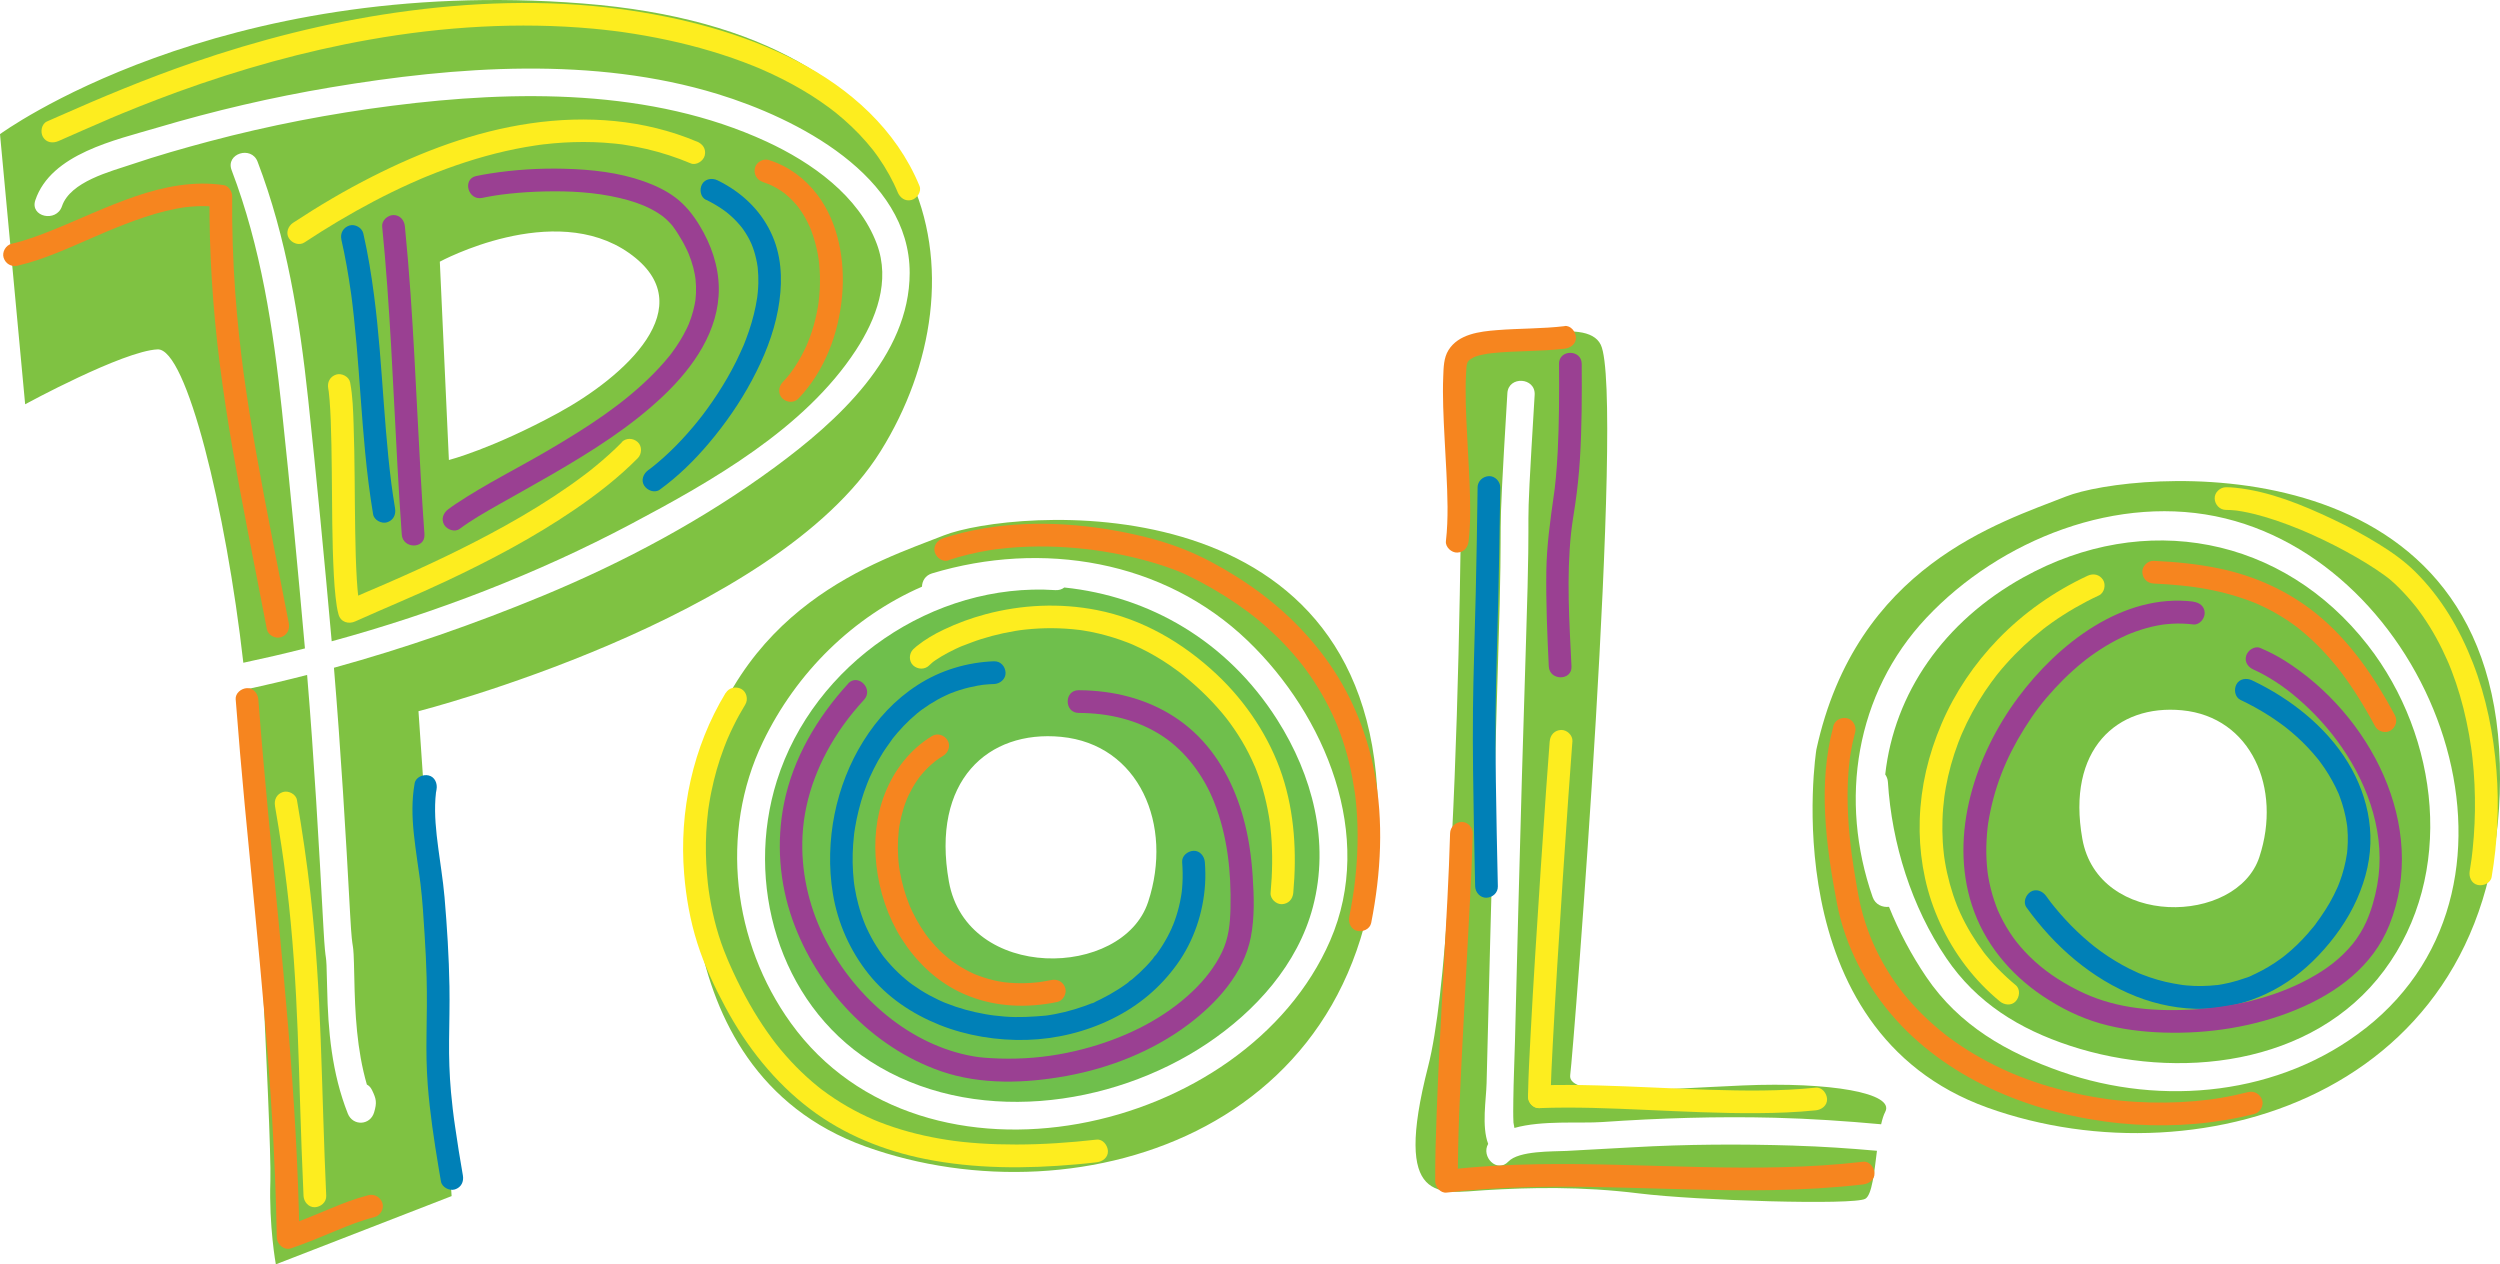 <?xml version="1.0" encoding="UTF-8"?><svg id="Layer_2" xmlns="http://www.w3.org/2000/svg" viewBox="0 0 550.69 278.5"><defs><style>.cls-1{fill:#0080b7;}.cls-2{fill:#f6851f;}.cls-3{fill:#fded1f;}.cls-4{fill:#9a4092;}.cls-5{fill:#6fbf4c;}.cls-6{fill:#7fc242;}.cls-7{fill:#78c043;}</style></defs><g id="Layer_1-2"><path class="cls-6" d="M128.41,.77C47.79-5.58,0,29.55,0,29.55l5.54,59.5s21.55-11.74,29.17-12.09c6.37-.29,15.07,35.33,18.89,69.03,4.54-.97,9.06-2.01,13.57-3.16-1.56-17.52-3.21-35.07-5.08-52.56-1.91-17.94-4.61-35.86-11.07-52.79-1.39-3.64,4.35-5.47,5.72-1.86,6.39,16.73,9.25,34.57,11.14,52.31,1.88,17.63,3.58,35.32,5.15,52.97,.01,.12,.02,.24,.03,.36,22.91-6.25,45.24-14.86,65.97-25.85,17.72-9.39,38.23-21.01,49.48-38.24,4.51-6.91,7.68-15.27,4.63-23.44-3.96-10.61-14.4-17.97-24.31-22.55-25.35-11.71-55.27-11.35-82.42-7.89-13.59,1.73-27.07,4.33-40.32,7.85-5.7,1.52-11.39,3.14-16.98,5.03-4.78,1.61-13.63,3.82-15.46,9.26-1.23,3.64-7.11,2.35-5.87-1.33,3.45-10.25,17.69-13.26,26.85-15.98,12.54-3.72,25.3-6.71,38.2-8.87,27.69-4.65,57.99-6.88,85.24,1.46,17.38,5.32,42.34,17.98,42.31,39.42-.03,18.35-16.02,32.71-29.64,42.74-15.69,11.55-33.2,20.92-51.19,28.37-15,6.21-30.36,11.54-45.99,15.85,1.51,18.16,2.6,36.35,3.58,54.54,.55,10.14,.7,3.4,.9,13.54,.16,8.12,.55,16.01,2.77,23.73,.45,.23,.85,.62,1.14,1.23,.95,1.96,1.1,2.73,.46,4.89-.85,2.9-4.68,3.09-5.8,.27-3.52-8.93-4.36-18.23-4.55-27.75-.2-10.07-.27-3.23-.82-13.29-1-18.54-2.05-37.08-3.59-55.58-4.46,1.15-8.94,2.21-13.44,3.18,.44,4.55,.78,9.02,1.01,13.33,0,0,4.68,84.84,4.34,94.9-.34,10.06,1.2,18.42,1.2,18.42l38.72-15.03-7.3-106.81s78.61-20.07,101.8-57.28C217.18,62.17,209.03,7.11,128.41,.77Zm-31.53,56.87s25.08-13.6,41.68-1.91c16.6,11.69-1.16,27.37-15.65,35.26-14.5,7.89-24.03,10.34-24.03,10.34l-2-43.69Z"/><g><path class="cls-7" d="M445.73,127.16c-17.55,9.74-28.47,25.5-30.46,43.44,.32,.45,.55,1,.59,1.66,.86,13.58,5.2,27.49,12.87,38.8,6.68,9.85,16.07,15.63,27.29,19.31,23.41,7.69,53.44,4.53,69.14-16.59,15.74-21.17,12.17-51.43-3.58-71.65-18.73-24.04-49.19-29.77-75.84-14.97Zm51.96,61.61c-4.97,15.07-35.49,15.68-39-3.99-3.51-19.67,7.61-29.7,21.97-28.32,15.27,1.47,22,17.23,17.03,32.3Z"/><path class="cls-6" d="M550.65,168.26c-1.95-71.87-81.08-64.63-95.6-58.88-14.52,5.75-46.15,15.28-54.95,55.74,0,0-9.79,61.81,37.71,78.87,47.5,17.06,114.8-3.86,112.84-75.73Zm-29.58,58.23c-18.77,14.76-44.76,17.38-67.01,9.58-12-4.21-22.49-10.16-29.74-20.86-3.3-4.87-6.04-10.06-8.22-15.46-1.41,.17-3.01-.46-3.6-2.14-7.44-21.28-3.85-44.82,11.83-61.51,16.2-17.24,42.35-27.65,65.85-21.9,46.12,11.27,71.84,80.1,30.89,112.3Z"/></g><path class="cls-6" d="M395.25,252.35c-11.86-.37-23.75-.31-35.6,.37-4.87,.28-9.73,.55-14.59,.8-2.93,.15-10.51-.09-12.81,2.35-2.48,2.63-6.07-1.1-4.44-3.9-1.47-3.87-.44-9.75-.35-13.34,.26-10.29,.51-20.58,.78-30.87,.53-20.63,1.09-41.27,1.74-61.9,1.31-41.23-.43-18.07,2.06-59.25,.23-3.87,6.24-3.51,6.01,.37-2.4,39.59-.63,14.84-1.91,54.48-.64,19.84-1.19,39.68-1.71,59.53-.25,9.51-.49,19.01-.72,28.52-.11,4.24-.31,8.49-.36,12.74-.02,1.68-.05,3.36,.03,5.04,0,.09,.12,.61,.21,1.17,6.06-1.72,14.44-.96,19.33-1.3,12.63-.87,25.3-1.27,37.96-.95,7.87,.2,15.69,.73,23.49,1.44,.25-1.11,.54-2.05,.9-2.73,2.2-4.13-12.06-6.65-31.4-5.82s-38.7,2.76-37.99-2.31,12.08-149.83,6.73-160.85c-3.21-6.63-21.3-.09-30.58,.55,0,0,.47,127.52-7.44,158.39s2.55,27.89,12.52,27.29,21.14-.87,33.91,.71c12.77,1.58,47.37,2.64,49.87,1.18,1.45-.84,1.97-5.78,2.56-10.57-6.05-.54-12.11-.95-18.19-1.13Z"/><g><path class="cls-5" d="M234.43,129.42c-.5,.39-1.15,.62-1.96,.57-26.75-1.78-53.23,16.19-61.35,42.02-7.03,22.37,.32,48.7,20.55,61.75,22.18,14.3,52.96,10.35,74.24-3.9,10.66-7.14,19.98-17.44,23.3-30.11,3.75-14.3-.07-28.94-7.88-41.23-11-17.31-28.13-27.16-46.9-29.11Zm18.48,69.25c-5.59,16.96-39.94,17.65-43.89-4.49-3.95-22.14,8.57-33.43,24.73-31.87,17.19,1.66,24.75,19.4,19.16,36.36Z"/><path class="cls-6" d="M303.49,176.82c-1.95-71.87-81.08-64.63-95.6-58.88s-46.15,15.28-54.95,55.74c0,0-9.79,61.81,37.71,78.87,47.5,17.06,114.8-3.86,112.84-75.73Zm-10.48,30.36c-18.59,42.84-89.56,58.71-118.78,18.21-12.82-17.76-15.8-41.93-6.2-61.92,7.4-15.41,19.96-27.64,35.06-34.24,.04-1.24,.72-2.48,2.22-2.93,24.14-7.28,50.99-2.98,69.54,14.85,17.08,16.41,28.16,43,18.16,66.03Z"/></g><g><path class="cls-1" d="M91.33,172.59c-.65,3.65-.56,7.33-.18,11,.21,2.02,.49,4.04,.77,6.05,.13,.93,.27,1.87,.4,2.8,.03,.21,.06,.43,.09,.64,.03,.19,.08,.64,.03,.19,.06,.49,.13,.99,.19,1.48,.45,3.7,.66,7.44,.9,11.16,.2,3.11,.36,6.23,.44,9.35,.11,4.21,.05,8.41-.02,12.61-.06,3.72-.01,7.43,.27,11.13,.47,6.1,1.39,12.16,2.39,18.19,.17,1.02,.35,2.04,.52,3.06,.22,1.29,1.88,2.13,3.08,1.75,1.39-.45,1.99-1.69,1.75-3.08-.63-3.61-1.22-7.23-1.73-10.86-.05-.35-.1-.71-.15-1.06-.04-.29,.03,.24,.03,.23-.01-.11-.03-.23-.05-.34-.03-.2-.05-.39-.08-.59-.09-.69-.17-1.39-.26-2.08-.14-1.22-.27-2.44-.38-3.66-.34-3.8-.46-7.61-.42-11.43s.15-7.92,.08-11.88c-.11-6.54-.53-13.09-1.08-19.6-.17-1.98-.43-3.94-.7-5.91-.13-.93-.26-1.86-.39-2.8-.06-.43-.12-.86-.18-1.3-.03-.22-.06-.43-.09-.65,0-.04-.05-.4-.01-.1s-.02-.15-.03-.21c-.47-3.56-.85-7.17-.61-10.76,.03-.42,.07-.84,.12-1.27,0-.06,0-.25,.04-.29,0,0-.08,.49-.02,.19,.04-.22,.07-.44,.11-.66,.23-1.28-.35-2.76-1.75-3.08-1.22-.28-2.83,.37-3.08,1.75h0Z"/><path class="cls-1" d="M75.19,52.76c.88,3.84,1.55,7.71,2.1,11.61,.01,.11,.1,.7,.07,.48-.04-.28,.01,.11,.02,.13,.02,.16,.04,.31,.06,.47,.07,.5,.13,1.01,.19,1.52,.12,.97,.23,1.95,.33,2.92,.21,1.99,.4,3.99,.58,5.98,.69,7.9,1.13,15.83,1.89,23.73,.44,4.58,1,9.15,1.76,13.7,.22,1.29,1.88,2.13,3.08,1.75,1.4-.45,1.98-1.69,1.75-3.08-.16-.95-.31-1.9-.45-2.86-.07-.5-.14-.99-.21-1.49-.02-.15-.09-.69-.04-.26-.04-.27-.07-.54-.11-.81-.25-1.93-.46-3.86-.66-5.79-.4-3.98-.71-7.96-1.01-11.94-.59-7.92-1.11-15.84-2.14-23.72-.6-4.59-1.34-9.15-2.37-13.67-.29-1.28-1.83-2.15-3.08-1.75-1.34,.43-2.06,1.71-1.75,3.08h0Z"/><path class="cls-1" d="M155.54,44c1.25,.62,2.47,1.32,3.62,2.11,.28,.19,.55,.4,.83,.6,.36,.26-.4-.32-.05-.04,.15,.12,.29,.24,.44,.36,.48,.4,.94,.81,1.38,1.25s.84,.86,1.22,1.32c.08,.1,.17,.2,.25,.3,.06,.07,.41,.52,.13,.15s.06,.09,.12,.16c.09,.12,.18,.24,.26,.36,.65,.93,1.22,1.91,1.69,2.94,.06,.13,.12,.26,.18,.4,.18,.38-.21-.53-.06-.14,.11,.29,.23,.58,.33,.87,.19,.53,.35,1.06,.49,1.6s.27,1.09,.37,1.64c.05,.27,.09,.53,.13,.8,.07,.43-.07-.6-.02-.17,.02,.17,.04,.33,.06,.5,.12,1.15,.16,2.3,.13,3.45-.02,.61-.05,1.22-.11,1.83-.03,.29-.05,.57-.09,.86-.02,.13-.03,.26-.05,.4-.03,.28,.05-.38,.05-.33-.02,.11-.03,.22-.05,.33-.37,2.49-1,4.95-1.8,7.33-.21,.61-.43,1.22-.66,1.83-.11,.29-.23,.59-.34,.88-.05,.14-.11,.27-.16,.4-.04,.09-.07,.18-.11,.27-.13,.31,.04-.11,.08-.19-.55,1.21-1.07,2.42-1.67,3.61-1.21,2.42-2.57,4.77-4.05,7.04-.73,1.12-1.48,2.22-2.27,3.3-.39,.53-.78,1.06-1.18,1.59-.06,.08-.12,.15-.18,.23-.01,.02,.34-.43,.17-.22-.09,.11-.18,.23-.27,.34-.22,.28-.45,.57-.67,.85-3,3.71-6.33,7.17-10.07,10.14-.36,.29,.27-.2,.14-.11-.11,.08-.21,.16-.32,.24-.21,.16-.42,.31-.63,.47-1.06,.77-1.68,2.21-.9,3.42,.67,1.05,2.29,1.72,3.42,.9,4.02-2.92,7.59-6.41,10.79-10.2,3.64-4.3,6.89-8.97,9.54-13.94s4.73-10.08,5.73-15.5c.93-5.01,1-10.35-.8-15.19-1.96-5.27-5.74-9.44-10.57-12.27-.64-.38-1.3-.73-1.96-1.05-1.17-.58-2.76-.35-3.42,.9-.6,1.13-.35,2.8,.9,3.42h0Z"/><path class="cls-1" d="M446.39,199.89c6.13,8.53,14.3,15.71,24.14,19.6,4.64,1.83,9.78,2.83,14.77,2.73,4.86-.1,9.58-1.28,13.97-3.35s8.15-4.96,11.4-8.37c3.45-3.62,6.48-7.86,8.51-12.44s3.11-9.2,2.96-14.07c-.14-4.52-1.32-8.91-3.28-12.97-4.06-8.42-11.47-15.03-19.55-19.5-1.07-.59-2.16-1.15-3.26-1.67-1.18-.56-2.75-.37-3.42,.9-.59,1.11-.36,2.82,.9,3.42,2.11,1,4.15,2.12,6.12,3.37,.98,.62,1.93,1.27,2.87,1.96,.2,.15,.4,.29,.6,.44,.1,.07,.2,.15,.29,.22-.44-.37-.11-.08,0,0,.46,.36,.91,.73,1.35,1.1,1.67,1.41,3.24,2.94,4.68,4.59,.33,.37,.65,.75,.97,1.14,.17,.2,.33,.41,.49,.61,.23,.29-.36-.49-.02-.02,.09,.12,.17,.23,.26,.35,.63,.85,1.23,1.73,1.78,2.64s1.02,1.76,1.48,2.67c.22,.45,.43,.91,.64,1.37,.07,.15,.23,.35-.05-.14,.05,.09,.09,.22,.13,.31,.1,.26,.21,.52,.3,.78,.71,1.9,1.21,3.85,1.53,5.85,.08,.48-.11,.02,0-.09-.01,.02,.04,.34,.04,.33,.03,.22,.05,.44,.07,.66,.05,.56,.08,1.11,.1,1.67,.03,1.02,0,2.04-.08,3.05-.02,.23-.04,.46-.06,.68-.02,.14-.03,.29-.05,.43-.04,.38,.1-.64,0-.06-.08,.52-.16,1.04-.27,1.56-.21,1.06-.49,2.11-.81,3.14-.17,.53-.35,1.06-.55,1.58-.1,.27-.2,.53-.31,.79-.03,.08-.19,.46-.06,.14,.14-.34-.11,.25-.14,.32-.5,1.12-1.06,2.21-1.67,3.28s-1.31,2.15-2.03,3.18c-.32,.47-.66,.93-1,1.39-.11,.15-.45,.75-.18,.24-.14,.26-.4,.51-.59,.74-1.42,1.75-2.98,3.39-4.67,4.88-.39,.34-.78,.68-1.18,1-.21,.17-.43,.34-.64,.51-.3,.24,.48-.36,0,0-.15,.11-.29,.22-.44,.32-.87,.64-1.77,1.24-2.7,1.79s-1.86,1.06-2.83,1.52c-.24,.12-.48,.23-.73,.34-.16,.07-.88,.47-.3,.14-.45,.26-1.01,.4-1.5,.57-1.04,.37-2.1,.68-3.17,.94-.5,.12-.99,.23-1.49,.32-.27,.05-.53,.1-.8,.14-.15,.02-.3,.05-.45,.07-.52,.08,.52-.06-.06,0-2.23,.24-4.45,.3-6.68,.09-.29-.03-.57-.06-.86-.09-.09-.01-.5-.06-.15-.02,.42,.05-.22-.03-.25-.04-.58-.09-1.16-.19-1.73-.29-1.17-.21-2.34-.49-3.48-.82s-2.29-.72-3.41-1.16c-.24-.1-.49-.18-.72-.29,.56,.26-.26-.12-.39-.18-.57-.26-1.13-.52-1.69-.8-2.13-1.07-4.18-2.33-6.12-3.71-.49-.35-.97-.71-1.45-1.08,.44,.34-.17-.13-.29-.23-.29-.23-.58-.46-.86-.7-.96-.8-1.89-1.63-2.79-2.49-1.75-1.67-3.39-3.45-4.92-5.32-.19-.23-.38-.47-.56-.7-.08-.1-.16-.21-.25-.31-.25-.31,.35,.47-.04-.05-.36-.48-.71-.95-1.06-1.44-.76-1.06-2.21-1.68-3.42-.9-1.05,.68-1.71,2.28-.9,3.42h0Z"/><path class="cls-1" d="M325.48,107.39c-.1,7.76-.23,15.52-.41,23.28-.11,4.78-.25,9.57-.38,14.35-.1,3.7-.19,7.4-.23,11.1-.05,4.56-.03,9.12,.02,13.68,.08,7.27,.23,14.55,.38,21.82,.03,1.21,.05,2.42,.08,3.63,.03,1.31,1.13,2.56,2.5,2.5s2.53-1.1,2.5-2.5c-.17-7.78-.34-15.56-.44-23.34-.06-4.79-.1-9.58-.06-14.38,.03-3.7,.11-7.4,.21-11.11,.12-4.55,.25-9.1,.36-13.65,.18-7.26,.31-14.51,.41-21.77,.02-1.21,.03-2.42,.05-3.62,.02-1.31-1.16-2.56-2.5-2.5s-2.48,1.1-2.5,2.5h0Z"/><path class="cls-1" d="M219.01,145.66c-5.97,.22-11.82,1.97-16.85,5.21s-8.9,7.46-11.97,12.36c-3.06,4.89-5.21,10.43-6.35,16.08s-1.34,11.74-.37,17.59c1.07,6.46,3.79,12.56,7.88,17.67s9.56,8.76,15.56,11.17,12.78,3.51,19.28,3.32,13-1.77,18.86-4.67,10.54-6.88,14.21-11.97,5.8-11.35,6.19-17.69c.1-1.61,.07-3.22-.05-4.82-.1-1.3-1.08-2.56-2.5-2.5-1.27,.06-2.61,1.1-2.5,2.5,.12,1.58,.15,3.16,.06,4.73-.02,.37-.05,.74-.08,1.1-.02,.2-.04,.39-.06,.59-.01,.11-.09,.73-.04,.33s-.03,.21-.05,.33c-.03,.16-.05,.33-.08,.49-.06,.38-.14,.76-.21,1.14-.3,1.43-.69,2.84-1.19,4.21-.12,.33-.24,.65-.37,.97-.04,.1-.08,.2-.12,.3-.1,.25,.1-.23,.1-.23-.12,.12-.19,.43-.26,.58-.29,.65-.61,1.29-.94,1.91-.67,1.25-1.42,2.45-2.25,3.59-.09,.13-.19,.25-.28,.38-.05,.06-.09,.13-.14,.19-.26,.35,.07-.12,.1-.13-.23,.11-.52,.65-.69,.85-.45,.54-.93,1.07-1.41,1.58-.98,1.03-2.02,2-3.12,2.91-.14,.12-.79,.5-.81,.65,0,0,.41-.3,.19-.15-.06,.05-.13,.1-.19,.14-.17,.13-.34,.25-.51,.38-.58,.42-1.18,.83-1.79,1.21-1.22,.78-2.49,1.49-3.8,2.14-.32,.16-.63,.31-.95,.45-.21,.1-.82,.51-1.04,.46,.03,0,.57-.23,.14-.06-.08,.03-.15,.06-.23,.09-.15,.06-.3,.12-.46,.18-.36,.14-.72,.27-1.08,.4-1.4,.5-2.83,.93-4.28,1.29-.73,.18-1.47,.34-2.21,.48-.39,.07-.77,.14-1.16,.2-.17,.03-.33,.05-.5,.08-.18,.03-.91,.09-.17,.03-3.1,.27-6.13,.47-9.24,.22-.78-.06-1.56-.15-2.34-.24-.1-.01-.66-.07-.27-.03s-.25-.04-.35-.05c-.4-.06-.8-.12-1.19-.19-1.51-.26-3.02-.6-4.5-1.01s-2.89-.89-4.3-1.45c-.18-.07-.36-.15-.54-.22-.26-.11,.22,.09,.21,.09-.06,0-.17-.07-.23-.1-.35-.16-.71-.32-1.06-.48-.67-.32-1.34-.66-1.99-1.01-1.3-.71-2.55-1.5-3.76-2.36-.16-.11-.31-.23-.46-.34-.07-.05-.51-.37-.2-.15,.32,.23-.19-.15-.26-.21-.17-.14-.34-.28-.51-.42-.57-.47-1.12-.97-1.66-1.48-1.08-1.03-2.09-2.14-3.03-3.3-.06-.07-.38-.51-.17-.21s-.14-.19-.21-.28c-.23-.32-.46-.64-.69-.97-.43-.64-.85-1.29-1.24-1.95s-.77-1.37-1.12-2.07c-.17-.34-.34-.69-.5-1.04-.07-.16-.15-.33-.22-.49-.04-.08-.2-.44-.05-.11s-.02-.05-.05-.12c-.59-1.43-1.08-2.89-1.49-4.39-.34-1.26-.62-2.55-.83-3.84-.05-.31-.1-.63-.14-.94-.06-.44,.08,.63,0,0-.02-.17-.04-.34-.06-.51-.07-.66-.13-1.32-.17-1.99-.17-2.71-.09-5.44,.22-8.14,.02-.15,.04-.3,.05-.45,0-.07,.02-.15,.03-.22,.04-.33-.08,.54-.03,.22,.05-.35,.1-.7,.16-1.05,.11-.67,.23-1.34,.37-2.01,.28-1.33,.61-2.66,.99-3.96s.83-2.59,1.33-3.86c.12-.3,.25-.61,.37-.91,.1-.26-.11,.27-.11,.25,.03-.07,.06-.14,.09-.21,.08-.18,.16-.37,.24-.55,.28-.62,.57-1.23,.87-1.83,.6-1.2,1.26-2.38,1.98-3.52s1.53-2.19,2.28-3.29c-.02,.03-.38,.48-.12,.16,.05-.06,.09-.12,.14-.17,.09-.12,.18-.23,.28-.34,.22-.27,.44-.53,.66-.79,.43-.5,.87-.99,1.33-1.47,.93-.97,1.9-1.88,2.93-2.74,.24-.2,.49-.4,.74-.59,.35-.28-.4,.3-.05,.04,.16-.12,.31-.23,.47-.35,.53-.39,1.07-.76,1.62-1.11,1.1-.71,2.25-1.35,3.44-1.91,.29-.14,.58-.27,.87-.4,.07-.03,.14-.06,.2-.09,.25-.11-.28,.12-.26,.11,.19-.06,.37-.15,.55-.22,.62-.24,1.25-.47,1.89-.67,1.3-.41,2.62-.73,3.96-.97,.32-.06,.67-.07,.99-.16,.02,0-.56,.07-.28,.04,.08,0,.15-.02,.23-.03,.18-.02,.36-.04,.54-.06,.71-.07,1.42-.12,2.13-.14,1.31-.05,2.56-1.12,2.5-2.5s-1.1-2.55-2.5-2.5h0Z"/></g><g><path class="cls-3" d="M490.29,112.32c.68,0,1.36,.04,2.04,.11,.15,.02,.31,.03,.46,.05,.65,.08-.42-.07,0,0,.39,.06,.78,.12,1.18,.19,1.64,.3,3.25,.7,4.85,1.17,1.74,.51,3.45,1.09,5.14,1.73,.91,.34,1.82,.7,2.72,1.07,.22,.09,.44,.18,.66,.27,.32,.13-.42-.18-.1-.04,.08,.04,.17,.07,.25,.11,.5,.21,.99,.43,1.48,.65,3.45,1.53,6.82,3.24,10.09,5.13,1.47,.85,2.92,1.73,4.33,2.67,.62,.41,1.24,.84,1.84,1.28,.28,.2,.56,.41,.84,.62,.33,.25-.5-.39-.01,0,.13,.1,.25,.2,.38,.3,1.42,1.2,2.74,2.56,3.98,3.95,.63,.71,1.24,1.44,1.83,2.18,.07,.09,.14,.19,.21,.27-.04-.05-.34-.45-.07-.09,.12,.16,.24,.32,.36,.48,.29,.39,.58,.79,.86,1.19,2.17,3.11,3.99,6.45,5.51,9.93,.07,.16,.33,.84,.1,.22,.07,.19,.16,.38,.24,.57,.19,.47,.38,.93,.56,1.4,.34,.89,.66,1.78,.97,2.68,.62,1.84,1.17,3.71,1.64,5.59s.89,3.81,1.23,5.73c.17,.95,.32,1.9,.46,2.85,.03,.24,.08,.48,.1,.72-.07-.72,0,.08,.03,.23,.06,.51,.12,1.02,.18,1.52,.42,3.82,.59,7.67,.54,11.51-.03,1.89-.11,3.78-.25,5.67-.07,.94-.15,1.88-.25,2.82-.04,.42-.09,.84-.14,1.26-.03,.22-.05,.45-.08,.67-.01,.11-.03,.22-.04,.33-.04,.34,.09-.65,.01-.08-.12,.88-.26,1.75-.4,2.62-.22,1.28,.34,2.75,1.75,3.08,1.21,.28,2.84-.37,3.08-1.75,1.31-7.74,1.68-15.62,1.06-23.44-.64-8.07-2.23-16.12-5.17-23.68s-7.01-14.45-12.7-20.1c-2.43-2.41-5.21-4.37-8.12-6.16-3.22-1.99-6.58-3.78-10-5.4-6.76-3.2-14.03-6.2-21.54-6.97-.68-.07-1.36-.11-2.04-.11-1.31,0-2.56,1.16-2.5,2.5s1.1,2.49,2.5,2.5h0Z"/><path class="cls-3" d="M459.82,126.84c-7.34,3.42-14.1,8.17-19.72,13.99-5.2,5.39-9.48,11.7-12.42,18.59s-4.57,13.85-4.81,21.16c-.22,6.88,.89,13.9,3.43,20.31,2.69,6.78,6.79,12.91,12.15,17.88,.66,.61,1.34,1.21,2.03,1.78,1,.84,2.57,1.06,3.54,0,.85-.92,1.07-2.64,0-3.54-1.37-1.14-2.69-2.36-3.93-3.64-.61-.63-1.19-1.28-1.76-1.94-.27-.31-.53-.62-.79-.94-.14-.17-.27-.34-.4-.5-.06-.08-.12-.15-.18-.23-.29-.36,.34,.45,.04,.05-2-2.67-3.74-5.52-5.14-8.55-.17-.38-.34-.76-.51-1.14-.06-.15-.15-.43,.09,.21-.03-.09-.07-.17-.11-.26-.09-.21-.17-.43-.26-.64-.3-.77-.59-1.56-.85-2.35-.52-1.58-.96-3.18-1.32-4.8-.17-.79-.33-1.58-.46-2.38-.06-.39-.13-.78-.18-1.16-.1-.68,.06,.49-.01-.09-.03-.23-.06-.46-.08-.69-.19-1.64-.29-3.28-.31-4.93s.03-3.37,.17-5.04c.07-.84,.16-1.69,.27-2.53,.02-.16,.08-.47-.03,.24,.02-.09,.03-.19,.04-.28,.03-.21,.06-.42,.09-.63,.07-.44,.14-.89,.22-1.33,.6-3.35,1.52-6.64,2.72-9.82,.15-.41,.31-.82,.48-1.22,.07-.18,.15-.36,.22-.54,.04-.09,.08-.18,.11-.27-.27,.69-.09,.22-.02,.06,.35-.81,.72-1.61,1.1-2.4,.78-1.6,1.63-3.16,2.55-4.69s1.91-3.01,2.96-4.44c.25-.34,.55-.67,.77-1.03-.38,.62,0,0,.12-.16,.16-.2,.32-.4,.48-.6,.56-.7,1.14-1.38,1.74-2.05,2.51-2.83,5.28-5.41,8.25-7.75,.18-.14,.11-.23-.12,.09,.05-.07,.19-.14,.26-.2,.19-.15,.39-.29,.58-.44,.41-.31,.83-.61,1.25-.91,.78-.55,1.58-1.09,2.38-1.6,1.67-1.07,3.38-2.06,5.14-2.98,.91-.48,1.83-.93,2.76-1.36,1.19-.55,1.58-2.36,.9-3.42-.79-1.22-2.15-1.49-3.42-.9h0Z"/><path class="cls-3" d="M341.36,163.3c-.28,3.57-.53,7.15-.79,10.72-.4,5.67-.78,11.34-1.16,17.01-.43,6.49-.85,12.97-1.25,19.46-.37,5.94-.72,11.88-1.03,17.82-.22,4.12-.44,8.23-.53,12.35,0,.31-.01,.62-.02,.94-.01,1.31,1.16,2.56,2.5,2.5s2.48-1.1,2.5-2.5c.04-3.8,.25-7.61,.45-11.41,.3-5.79,.64-11.57,.99-17.36,.4-6.49,.81-12.99,1.24-19.48,.38-5.84,.78-11.67,1.19-17.51,.27-3.9,.55-7.81,.85-11.71,.02-.28,.04-.56,.07-.84,.1-1.31-1.22-2.56-2.5-2.5-1.44,.06-2.39,1.1-2.5,2.5h0Z"/><path class="cls-3" d="M399.96,239.58c-7.79,.81-15.65,.71-23.47,.47-8.21-.26-16.4-.74-24.61-.96-4.26-.11-8.53-.16-12.79,0-1.31,.05-2.56,1.11-2.5,2.5,.06,1.31,1.1,2.55,2.5,2.5,7.8-.3,15.62,.05,23.42,.39,8.2,.36,16.41,.78,24.62,.72,4.28-.03,8.57-.18,12.83-.62,1.3-.13,2.56-1.05,2.5-2.5-.06-1.24-1.11-2.64-2.5-2.5h0Z"/><path class="cls-3" d="M136.98,97.43c-1.79,1.81-3.69,3.52-5.66,5.14-.49,.4-.98,.8-1.47,1.19-.23,.18-.46,.35-.68,.53,.51-.43,.06-.05-.05,.03-.18,.14-.37,.28-.56,.42-1.03,.78-2.08,1.54-3.14,2.28-4.5,3.16-9.2,6.03-14,8.7-8.52,4.75-17.35,8.91-26.29,12.8-3.13,1.36-6.28,2.67-9.39,4.06l3.67,1.49c-.12-.41-.21-.83-.29-1.26-.04-.24-.08-.47-.12-.71-.02-.13-.04-.27-.06-.4-.05-.34,.08,.46,.06,.41-.03-.08-.03-.21-.04-.3-.17-1.37-.27-2.75-.36-4.13-.22-3.56-.3-7.12-.36-10.68-.13-7.82-.08-15.64-.35-23.46-.1-3.09-.19-6.23-.76-9.28-.24-1.29-1.86-2.14-3.08-1.75-1.38,.45-2.01,1.7-1.75,3.08,.04,.22,.08,.43,.11,.65,.04,.24,.08,.77-.03-.23,.02,.14,.04,.28,.05,.42,.07,.58,.12,1.16,.17,1.74,.12,1.46,.19,2.92,.25,4.38,.14,3.66,.19,7.32,.23,10.98,.09,7.73,.04,15.48,.46,23.21,.09,1.6,.19,3.2,.38,4.8,.15,1.28,.3,2.6,.66,3.85,.49,1.67,2.2,2.16,3.67,1.49,6.69-3.01,13.48-5.78,20.11-8.91,9.69-4.57,19.23-9.6,28.09-15.64,4.98-3.39,9.79-7.11,14.03-11.4,.92-.93,1-2.62,0-3.54s-2.55-.99-3.54,0h0Z"/><path class="cls-3" d="M153.48,31.18c-11.58-4.88-24.26-5.8-36.61-4.01s-23.96,6.2-34.93,11.76c-5.99,3.03-11.78,6.46-17.39,10.15-1.09,.72-1.66,2.24-.9,3.42,.7,1.09,2.25,1.67,3.42,.9,4.93-3.25,10.01-6.29,15.24-9.04,2.62-1.38,5.28-2.68,7.98-3.9,.71-.32,1.42-.64,2.14-.94,.13-.06,.26-.11,.39-.17,.07-.03,.73-.31,.19-.08,.39-.16,.78-.33,1.18-.49,1.38-.56,2.76-1.1,4.16-1.61,5.65-2.07,11.46-3.73,17.38-4.77,.72-.13,1.44-.24,2.17-.35,.34-.05,.69-.1,1.03-.15-.54,.07-.16,.02-.04,0,.28-.03,.55-.07,.83-.1,1.45-.17,2.9-.3,4.35-.39,2.97-.18,5.95-.18,8.92,.01,.83,.06,1.66,.13,2.48,.21,.41,.04,.83,.09,1.24,.14,.14,.02,.28,.03,.41,.05-.65-.1,.25,.04,.37,.06,1.66,.25,3.3,.56,4.93,.94,3.33,.78,6.59,1.84,9.74,3.17,1.21,.51,2.8-.55,3.08-1.75,.33-1.47-.45-2.53-1.75-3.08h0Z"/><path class="cls-3" d="M60.57,177.54c.54,3.1,1.04,6.21,1.5,9.32,.11,.72,.21,1.43,.31,2.15,.05,.37,.1,.75,.16,1.12,.02,.15,.04,.3,.06,.45,.08,.61-.04-.33,.03,.22,.19,1.45,.38,2.91,.55,4.36,.65,5.4,1.15,10.81,1.54,16.24,.76,10.59,1.06,21.2,1.39,31.81,.21,6.74,.44,13.47,.75,20.21,.06,1.3,1.11,2.56,2.5,2.5,1.3-.06,2.56-1.1,2.5-2.5-.53-11.52-.79-23.04-1.22-34.56-.4-10.68-1.04-21.35-2.25-31.98-.79-6.92-1.79-13.81-2.98-20.67-.22-1.29-1.88-2.13-3.08-1.75-1.39,.45-1.99,1.69-1.75,3.08h0Z"/><path class="cls-3" d="M12.88,31.07c3.68-1.61,7.35-3.25,11.04-4.82,.11-.05,.23-.1,.34-.15-.52,.22-.19,.08-.08,.03,.29-.12,.59-.25,.88-.37,.61-.25,1.21-.51,1.82-.76,1.28-.53,2.57-1.05,3.86-1.56,2.76-1.09,5.53-2.15,8.32-3.17,13.78-5.01,27.96-9,42.4-11.55,16.14-2.86,32.83-3.91,49.25-2.4,1.58,.15,3.17,.32,4.75,.52,.16,.02,.32,.04,.48,.06,.04,0,.83,.11,.3,.04,.32,.04,.65,.09,.97,.13,.85,.12,1.7,.25,2.55,.39,3.26,.52,6.5,1.16,9.72,1.91s6.41,1.64,9.56,2.65c1.57,.51,3.14,1.05,4.68,1.63,.75,.28,1.5,.57,2.24,.87,.35,.14,.7,.29,1.05,.43,.44,.18-.53-.23,.22,.09,.23,.1,.46,.2,.69,.3,2.97,1.3,5.87,2.75,8.67,4.39,1.41,.82,2.79,1.69,4.14,2.62s2.42,1.72,3.37,2.48c2.43,1.96,4.71,4.12,6.76,6.48,.49,.56,.96,1.14,1.43,1.72,.31,.38,.11,.13,.04,.05,.14,.19,.28,.37,.42,.56,.23,.32,.46,.63,.69,.95,.9,1.29,1.73,2.62,2.49,4,.34,.62,.67,1.26,.98,1.9,.17,.36,.34,.72,.5,1.08,.07,.15,.13,.29,.19,.44,.32,.72-.18-.44,.12,.29,.51,1.25,1.66,2.13,3.08,1.75,1.18-.32,2.26-1.82,1.75-3.08-5.12-12.44-15.34-21.53-27.13-27.59S149.91,3.75,136.45,1.97C120.11-.18,103.47,.45,87.19,2.78c-15.24,2.19-30.23,6.02-44.78,11.03-10.11,3.48-19.97,7.59-29.74,11.92-.77,.34-1.54,.68-2.31,1.02-1.24,.54-1.52,2.35-.9,3.42,.75,1.28,2.18,1.44,3.42,.9h0Z"/><path class="cls-3" d="M204.71,146.53c.25-.25,.52-.48,.79-.7,.34-.28-.15,.08-.24,.18,.07-.07,.17-.13,.25-.19,.18-.13,.37-.26,.55-.39,.88-.6,1.8-1.14,2.74-1.64,.54-.29,1.1-.57,1.65-.83,.29-.14,.58-.27,.87-.4,.16-.07,.32-.14,.48-.21,.07-.03,.14-.06,.22-.09,.38-.16-.1,.05-.21,.09,1.45-.54,2.86-1.12,4.34-1.58,1.59-.5,3.2-.93,4.82-1.28,.89-.19,1.78-.36,2.68-.51,.41-.07,.82-.13,1.23-.19,.43-.06-.15,.02-.2,.03,.13-.01,.26-.03,.39-.05,.26-.03,.53-.06,.79-.09,3.96-.43,7.94-.4,11.89,.08,.46,.05-.07-.02-.13-.02,.15,0,.3,.04,.44,.06,.24,.03,.47,.07,.71,.11,.57,.09,1.13,.2,1.7,.31,1.06,.21,2.12,.46,3.16,.75s2.14,.62,3.19,.99c.55,.19,1.1,.4,1.65,.61,.25,.1,.49,.2,.73,.29,.11,.04,.45,.16-.05-.02,.19,.07,.37,.16,.55,.24,2.22,.98,4.36,2.13,6.41,3.43,1.12,.71,2.21,1.46,3.27,2.25,.12,.09,.24,.18,.36,.27,.39,.29,.12,.09,.04,.02,.26,.2,.51,.4,.77,.61,.48,.39,.96,.78,1.43,1.18,1.77,1.5,3.47,3.1,5.06,4.79,.77,.82,1.52,1.66,2.24,2.52,.31,.38,.62,.76,.92,1.14,.07,.09,.15,.19,.22,.29-.34-.47-.09-.12,0,0,.16,.22,.33,.43,.49,.65,1.25,1.71,2.4,3.49,3.42,5.34,.49,.88,.94,1.78,1.37,2.69,.21,.44,.41,.88,.6,1.33,.05,.1,.09,.21,.14,.31-.26-.54-.11-.25-.05-.13,.11,.26,.21,.53,.32,.79,1.48,3.77,2.46,7.72,3.03,11.73,.03,.19,.14,.36-.02-.15,.03,.1,.03,.25,.04,.35,.03,.23,.06,.46,.08,.69,.06,.55,.12,1.1,.16,1.66,.09,1.03,.15,2.06,.18,3.1,.08,2.15,.05,4.31-.06,6.46-.06,1.09-.14,2.18-.24,3.27-.12,1.31,1.23,2.56,2.5,2.5,1.46-.07,2.37-1.1,2.5-2.5,.78-8.66,.3-17.57-2.44-25.87s-7.91-16.14-14.47-22.29c-7.39-6.94-16.34-12.17-26.36-14.13-8.12-1.59-16.55-1.21-24.54,.93-3.14,.84-6.22,1.97-9.16,3.37-2.12,1-4.14,2.18-5.97,3.65-.27,.22-.54,.45-.79,.7-.93,.92-.99,2.63,0,3.54s2.54,.98,3.54,0h0Z"/><path class="cls-3" d="M159.83,152.65c-7.21,11.91-10.26,26-9.13,39.84,.42,5.16,1.33,10.31,2.9,15.25s3.77,9.62,6.19,14.13c4.67,8.68,10.82,16.5,18.71,22.46,7.41,5.61,16.23,9.16,25.31,10.97,10.92,2.18,22.16,2.17,33.21,1.19,1.51-.13,3.02-.29,4.53-.46,1.3-.14,2.57-1.05,2.5-2.5-.06-1.23-1.11-2.66-2.5-2.5-5.87,.66-11.77,1.07-17.67,1.08-2.69,0-5.37-.07-8.05-.25-1.31-.09-2.61-.2-3.91-.34-.61-.07-1.22-.14-1.83-.22-.16-.02-.71-.11,.06,0-.15-.02-.3-.04-.45-.06-.3-.04-.6-.09-.9-.13-4.63-.7-9.22-1.8-13.62-3.4-.52-.19-1.03-.38-1.54-.58-.25-.1-.51-.2-.76-.31-.13-.05-.25-.11-.38-.16,.77,.3,.14,.06-.03-.01-.99-.43-1.97-.88-2.94-1.37-1.95-.98-3.85-2.07-5.67-3.27-.93-.61-1.84-1.26-2.73-1.92-.11-.08-.21-.16-.32-.24-.4-.3,.48,.38,.08,.06-.21-.17-.42-.33-.63-.5-.42-.34-.83-.68-1.24-1.03-1.7-1.45-3.31-3-4.82-4.63-.79-.86-1.56-1.73-2.31-2.63-.33-.4-.66-.81-.98-1.22-.09-.11-.17-.23-.26-.34,.48,.57,.14,.18,.04,.05-.2-.27-.41-.54-.61-.81-1.45-1.96-2.79-3.99-4.04-6.07-1.33-2.22-2.55-4.5-3.68-6.82-.61-1.25-1.18-2.5-1.74-3.77-.14-.31-.27-.62-.4-.94-.04-.1-.09-.21-.13-.31,.28,.64,.04,.09-.01-.04-.22-.54-.44-1.07-.65-1.61-1.63-4.25-2.69-8.74-3.33-13.24-.03-.18-.02-.7,0,.01,0-.16-.04-.33-.06-.49-.04-.33-.08-.66-.12-1-.08-.74-.15-1.47-.21-2.21-.11-1.41-.18-2.83-.21-4.25-.06-3.08,.09-6.17,.46-9.23,.02-.19,.05-.39,.07-.58,.08-.67-.08,.55,.02-.12,.06-.39,.11-.79,.18-1.18,.14-.86,.29-1.72,.47-2.57,.33-1.62,.72-3.22,1.17-4.81,.48-1.68,1.03-3.33,1.65-4.96,.14-.37,.29-.75,.44-1.12,.08-.2,.17-.41,.25-.61,.28-.68-.2,.46,.09-.22,.39-.89,.79-1.77,1.22-2.64,.81-1.66,1.7-3.27,2.66-4.85,.68-1.12,.28-2.8-.9-3.42s-2.7-.3-3.42,.9h0Z"/></g><g><path class="cls-2" d="M51.92,154.09c1.17,15.47,2.72,30.91,4.21,46.36s2.89,30.59,3.81,45.93c.52,8.72,.88,17.45,1.03,26.18,.02,1.54,1.59,2.95,3.16,2.41,3.34-1.14,6.59-2.5,9.84-3.86,2.78-1.16,5.59-2.27,8.52-3.01,1.27-.32,2.16-1.81,1.75-3.08s-1.72-2.09-3.08-1.75c-2.93,.74-5.74,1.84-8.52,3.01-3.25,1.36-6.5,2.72-9.84,3.86l3.16,2.41c-.25-15.5-1.21-30.99-2.49-46.44-1.27-15.32-2.85-30.61-4.3-45.91-.82-8.7-1.6-17.41-2.26-26.12-.1-1.3-1.08-2.56-2.5-2.5-1.27,.06-2.61,1.1-2.5,2.5h0Z"/><path class="cls-2" d="M3.89,58.52c5.94-1.38,11.54-4.04,17.12-6.44,.73-.31,1.46-.63,2.19-.94-.57,.24,.05-.02,.14-.06,.18-.08,.37-.15,.55-.23,.43-.18,.86-.36,1.29-.53,1.48-.6,2.97-1.18,4.47-1.73,2.99-1.08,6.05-2.02,9.18-2.62,.43-.08,.87-.16,1.31-.23,.19-.03,.37-.06,.56-.08,.58-.09-.45,.05,.08-.01,.86-.1,1.72-.18,2.59-.22s1.71-.04,2.57,0c.42,.02,.85,.05,1.27,.09,.18,.02,.36,.04,.54,.06,.12,.01,.24,.03,.36,.04-.36-.05-.41-.05-.12-.01l-1.84-2.41c-.09,12.4,.71,24.78,2.27,37.07s3.76,24.34,6.1,36.43c1.42,7.31,2.87,14.61,4.27,21.92,.25,1.29,1.86,2.14,3.08,1.75,1.37-.44,2.01-1.7,1.75-3.08-2.42-12.6-5.01-25.17-7.23-37.81-.52-2.97-1.02-5.94-1.49-8.91-.23-1.48-.46-2.95-.67-4.43-.1-.7-.2-1.41-.3-2.11-.05-.35-.1-.7-.15-1.05-.02-.14-.04-.28-.06-.42-.04-.29-.04-.28,0,.03-.02-.14-.04-.28-.06-.42-.78-5.89-1.41-11.81-1.84-17.74-.51-7.07-.74-14.15-.68-21.24,0-.99-.77-2.25-1.84-2.41-6.62-.99-13.22,.33-19.49,2.47-3.22,1.1-6.37,2.4-9.51,3.73-1.51,.64-3.02,1.3-4.53,1.95-.71,.31-1.42,.61-2.13,.91,.59-.25,0,0-.11,.04-.18,.07-.35,.15-.53,.22-.41,.17-.81,.34-1.22,.5-3.01,1.22-6.07,2.36-9.23,3.1-1.28,.3-2.15,1.83-1.75,3.08,.43,1.33,1.71,2.06,3.08,1.75h0Z"/><path class="cls-2" d="M168,40.09c.43,.14,.85,.28,1.27,.45,.57,.23-.34-.16,.02,0,.24,.11,.48,.22,.72,.33,.74,.36,1.45,.77,2.13,1.23,.18,.12,.35,.24,.52,.37,.07,.05,.14,.1,.21,.15,.4,.29-.48-.39-.1-.08,.33,.27,.65,.54,.97,.83,.6,.54,1.15,1.13,1.68,1.74,.14,.16,.27,.33,.41,.49,.25,.3-.14-.19-.15-.2,.06,.09,.13,.17,.19,.26,.27,.36,.53,.73,.77,1.11,.45,.69,.86,1.41,1.23,2.15,.19,.37,.37,.75,.54,1.14,.04,.1,.09,.2,.13,.3-.3-.64-.16-.38-.1-.23,.1,.25,.2,.5,.29,.75,.3,.81,.57,1.62,.8,2.45,.25,.89,.45,1.79,.62,2.7,.08,.41,.14,.83,.2,1.25,.08,.5-.06-.52-.02-.18,.01,.12,.03,.23,.04,.35,.03,.23,.05,.47,.08,.71,.18,1.86,.22,3.74,.12,5.61-.05,.97-.15,1.94-.26,2.91-.02,.17-.1,.45,.03-.23-.02,.09-.03,.19-.04,.29-.04,.24-.07,.48-.11,.72-.08,.48-.17,.96-.27,1.44-.38,1.87-.9,3.7-1.56,5.49-.18,.5-.4,.99-.59,1.49,.29-.77-.05,.1-.12,.27-.11,.24-.22,.48-.34,.72-.46,.95-.96,1.89-1.5,2.79s-1.12,1.77-1.75,2.6c-.06,.08-.12,.15-.17,.23,.43-.61,.14-.18,.04-.06-.16,.2-.33,.4-.49,.6-.35,.41-.71,.81-1.08,1.21-.9,.95-1.01,2.61,0,3.54s2.57,1.01,3.54,0c5.79-6.1,8.86-14.34,9.6-22.64,.68-7.62-.76-16.07-5.48-22.27-2.73-3.59-6.33-6.25-10.65-7.62-1.25-.4-2.78,.46-3.08,1.75-.31,1.36,.41,2.65,1.75,3.08h0Z"/><path class="cls-2" d="M474.38,128.54c2.08,.09,4.16,.24,6.24,.45,.51,.05,1.03,.11,1.54,.17,.23,.03,.46,.06,.69,.09,.18,.02,.57,.1-.13-.02,.15,.02,.3,.04,.45,.06,.97,.14,1.93,.29,2.89,.47,3.7,.68,7.32,1.7,10.81,3.11,.14,.06,.42,.19-.21-.09,.09,.04,.17,.07,.26,.11,.22,.09,.43,.19,.64,.28,.43,.19,.85,.39,1.27,.6,.85,.41,1.68,.85,2.5,1.32,1.63,.93,3.19,1.96,4.69,3.09,.08,.06,.16,.12,.23,.18,.41,.31-.37-.29-.1-.07,.17,.14,.35,.28,.52,.42,.39,.31,.77,.63,1.15,.96,.78,.67,1.53,1.36,2.26,2.07,1.51,1.47,2.94,3.04,4.28,4.67,.2,.24,.39,.48,.59,.73,.09,.11,.18,.22,.27,.34,.09,.12,.42,.56,.04,.04,.38,.52,.78,1.03,1.16,1.55,.79,1.09,1.56,2.2,2.29,3.33,1.61,2.47,3.09,5.01,4.48,7.61,.62,1.15,2.32,1.61,3.42,.9,1.17-.76,1.56-2.19,.9-3.42-4.46-8.33-9.97-16.45-17.41-22.41-6.24-5-13.52-8.25-21.33-9.87-4.73-.98-9.56-1.45-14.37-1.67-1.31-.06-2.56,1.19-2.5,2.5,.06,1.41,1.1,2.44,2.5,2.5h0Z"/><path class="cls-2" d="M403.85,159.97c-3.45,12.68-1.64,26.3,.78,38.99,1.83,9.56,6.55,18.49,13.04,25.7,6.1,6.78,13.84,12.03,22.15,15.72,8.65,3.83,17.84,6.12,27.24,7.06,8.85,.88,17.87,.47,26.57-1.37,.98-.21,1.95-.44,2.92-.68,1.27-.32,2.16-1.81,1.75-3.08s-1.72-2.09-3.08-1.75c-2,.51-4.02,.94-6.06,1.28-.48,.08-.97,.16-1.46,.23-.26,.04-.51,.07-.77,.11-.5,.07,.52-.07,.17-.02-.16,.02-.33,.04-.49,.06-1.04,.13-2.08,.24-3.12,.33-4.33,.38-8.69,.42-13.02,.16-1.09-.07-2.18-.15-3.27-.26-.55-.05-1.09-.11-1.64-.17-.25-.03-.5-.06-.74-.09-.15-.02-.3-.04-.45-.06-.71-.09,.38,.05-.08-.01-2.19-.31-4.36-.68-6.52-1.15-4.37-.94-8.68-2.21-12.84-3.84-.51-.2-1.02-.41-1.53-.62-.09-.04-.18-.08-.28-.12,.7,.26,.19,.08,.04,.02-.28-.12-.55-.24-.82-.36-1-.44-2-.91-2.98-1.4-2-1-3.96-2.09-5.85-3.27-.92-.58-1.83-1.18-2.72-1.8-.45-.31-.89-.63-1.32-.95-.2-.15-.4-.29-.59-.44-.12-.09-.24-.18-.35-.27-.38-.29,.44,.34,.04,.03-1.74-1.38-3.42-2.82-5-4.38s-3.01-3.13-4.37-4.83c-.15-.19-.3-.4-.46-.58,.53,.59-.12-.16-.24-.32-.33-.44-.65-.88-.96-1.33-.65-.92-1.26-1.87-1.85-2.83-1.18-1.94-2.23-3.95-3.14-6.03-.08-.17-.37-.99-.12-.26-.1-.29-.24-.58-.36-.87-.21-.54-.42-1.08-.61-1.62-.4-1.1-.76-2.22-1.09-3.34-.78-2.69-1.22-5.48-1.69-8.24-.25-1.5-.49-3.01-.7-4.52-.01-.09-.11-.8-.03-.17-.02-.14-.04-.28-.06-.42-.06-.42-.11-.85-.16-1.27-.09-.78-.18-1.57-.26-2.35-.33-3.25-.51-6.52-.49-9.79,.01-1.59,.07-3.18,.19-4.77,.06-.79,.14-1.57,.23-2.35,.02-.14,.03-.28,.05-.42,.09-.71-.08,.53,.02-.18,.06-.42,.12-.84,.19-1.26,.25-1.52,.58-3.03,.99-4.52,.34-1.26-.43-2.77-1.75-3.08s-2.71,.4-3.08,1.75h0Z"/><path class="cls-2" d="M319.42,183.55c-.27,9.62-.84,19.22-1.36,28.83-.59,11.05-1.21,22.1-1.61,33.16-.18,4.88-.33,9.77-.31,14.66,0,1.23,1.15,2.66,2.5,2.5,11.88-1.39,23.86-1.43,35.8-1.17s23.96,.82,35.94,.62c6.69-.11,13.38-.48,20.03-1.25,1.29-.15,2.57-1.04,2.5-2.5-.05-1.22-1.11-2.66-2.5-2.5-11.88,1.39-23.86,1.43-35.8,1.17s-23.96-.82-35.94-.62c-6.69,.11-13.38,.48-20.03,1.25l2.5,2.5c-.05-9.62,.46-19.25,.93-28.85,.54-11.05,1.18-22.1,1.74-33.16,.24-4.88,.48-9.76,.61-14.64,.04-1.31-1.18-2.56-2.5-2.5s-2.46,1.1-2.5,2.5h0Z"/><path class="cls-2" d="M344.66,71.84c-4.96,.59-9.95,.48-14.92,.88-3.79,.3-8.46,.85-10.67,4.4-1.08,1.73-1.08,3.87-1.16,5.84-.09,2.19-.07,4.38-.01,6.57,.14,4.85,.48,9.69,.71,14.54s.47,10.13-.11,15.15c-.15,1.3,1.26,2.56,2.5,2.5,1.48-.07,2.34-1.1,2.5-2.5,.49-4.24,.38-8.54,.21-12.79-.19-4.75-.52-9.48-.72-14.23-.09-2.22-.16-4.45-.14-6.68,0-1.02,.03-2.04,.08-3.06,.02-.48,.05-.96,.09-1.44,.02-.21,.04-.41,.05-.62,.03-.39-.03,.28-.04,.3,.04-.04,.06-.29,.07-.35,.03-.15,.08-.29,.12-.44,.17-.58-.29,.51,0,0,.07-.12,.14-.24,.22-.37,.29-.5-.41,.41,0,0,.1-.1,.2-.21,.3-.3,.07-.06,.14-.11,.2-.18,.21-.2-.49,.34-.24,.19,.32-.19,.62-.38,.94-.55,.54-.28-.42,.15-.04,0,.18-.07,.36-.14,.54-.2,.41-.14,.83-.25,1.25-.34s.82-.17,1.24-.24c.13-.02,.26-.04,.38-.06,.21-.03,.34,.05-.19,.02,.26,.01,.55-.07,.81-.09,5.32-.56,10.69-.35,16.01-.98,1.29-.15,2.57-1.04,2.5-2.5-.05-1.22-1.11-2.66-2.5-2.5h0Z"/><path class="cls-2" d="M208.97,123.38c2.88-.95,5.83-1.66,8.82-2.15,.35-.06,.69-.11,1.04-.16,.21-.03,.42-.06,.63-.09,.68-.1-.35,.04,.07,0,.8-.1,1.6-.19,2.41-.27,1.46-.14,2.92-.23,4.39-.28,2.94-.11,5.89-.05,8.83,.15,1.42,.1,2.84,.23,4.26,.39,.36,.04,.71,.08,1.07,.13,.13,.02,.26,.03,.38,.05,.66,.08-.55-.08,.1,.01,.69,.1,1.38,.2,2.07,.31,4.74,.77,9.45,1.87,13.99,3.44,.89,.31,1.78,.63,2.65,.98,.19,.08,.38,.16,.58,.24,.44,.18-.58-.26-.15-.06,.07,.03,.15,.06,.22,.09,.4,.17,.79,.35,1.18,.54,1.84,.88,3.64,1.84,5.41,2.86,1.87,1.07,3.7,2.22,5.48,3.44,.9,.62,1.79,1.26,2.67,1.91,.2,.15,.39,.31,.59,.45-.64-.44,.05,.04,.2,.16,.43,.34,.85,.68,1.27,1.02,3.26,2.69,6.28,5.68,8.95,8.95,.31,.38,.62,.77,.92,1.15,.33,.42-.35-.47-.03-.04,.06,.08,.12,.16,.18,.24,.18,.24,.35,.47,.53,.71,.64,.88,1.26,1.77,1.85,2.68,1.17,1.8,2.24,3.66,3.21,5.58,.48,.95,.93,1.91,1.36,2.89,.08,.17,.37,.98,.11,.25,.08,.24,.2,.47,.29,.71,.22,.55,.44,1.1,.64,1.66,.78,2.1,1.43,4.25,1.98,6.42,.57,2.3,.96,4.63,1.34,6.97-.13-.79,.03,.24,.05,.43,.04,.31,.07,.62,.11,.94,.07,.63,.13,1.26,.18,1.89,.1,1.23,.17,2.47,.21,3.71,.08,2.65,.03,5.31-.14,7.96-.09,1.39-.21,2.78-.37,4.17-.08,.69-.15,1.39-.25,2.08,.08-.56,.02-.18,0-.06-.03,.2-.06,.4-.09,.6-.06,.4-.12,.81-.18,1.21-.23,1.45-.49,2.89-.77,4.33-.25,1.28,.36,2.76,1.75,3.08,1.24,.28,2.8-.37,3.08-1.75,2.17-11,2.79-22.32,.68-33.37-1.72-8.98-5.37-17.63-10.8-25s-12.04-13.2-19.62-17.96c-3.59-2.25-7.34-4.3-11.27-5.88-4.19-1.68-8.59-2.87-13.01-3.76-11.78-2.38-24.24-2.83-35.98,.02-1.47,.36-2.93,.77-4.37,1.25-1.24,.41-2.18,1.75-1.75,3.08,.4,1.24,1.74,2.18,3.08,1.75h0Z"/><path class="cls-2" d="M205.31,162.12c-4.84,2.96-8.32,7.45-10.39,12.69-1.96,4.96-2.49,10.55-1.87,15.83,.66,5.7,2.46,11.26,5.54,16.13s7.35,9.05,12.53,11.62c6,2.98,12.63,3.7,19.21,2.77,.86-.12,1.72-.27,2.57-.45,1.28-.27,2.14-1.85,1.75-3.08-.44-1.36-1.7-2.03-3.08-1.75-.85,.18-1.71,.31-2.57,.45-.32,.05,.56-.07,.23-.03-.1,.01-.19,.02-.29,.04-.19,.02-.38,.04-.57,.06-.42,.04-.84,.08-1.27,.11-1.55,.1-3.1,.1-4.64-.02-.34-.03-.69-.06-1.03-.1-.08,0-.17-.02-.25-.03-.4-.05,.28,.04,.29,.04-.21-.03-.42-.06-.63-.09-.7-.11-1.39-.25-2.08-.41-1.35-.32-2.67-.76-3.96-1.27-.49-.2,.6,.27,0,0-.14-.06-.29-.13-.43-.19-.32-.15-.64-.3-.95-.46-.59-.3-1.16-.62-1.73-.96s-1.11-.69-1.64-1.07c-.25-.18-.5-.36-.74-.54-.51-.38,.41,.33,0,0-.13-.11-.27-.21-.4-.32-1.01-.83-1.97-1.73-2.86-2.69-.45-.49-.89-.99-1.31-1.5-.1-.12-.19-.24-.28-.36-.36-.45,.23,.32,.04,.06-.2-.27-.41-.55-.61-.83-.75-1.05-1.43-2.15-2.06-3.28-.32-.58-.62-1.18-.91-1.78-.14-.29-.27-.59-.4-.88-.06-.14-.11-.29-.18-.42,0,0,.26,.63,.12,.28-.04-.09-.07-.18-.11-.26-.98-2.41-1.69-4.92-2.14-7.49-.05-.32-.1-.63-.15-.95-.01-.07-.02-.15-.03-.22-.04-.3,.08,.63,.04,.33-.02-.19-.05-.37-.07-.56-.07-.63-.13-1.27-.16-1.9-.08-1.28-.08-2.56-.01-3.84,.03-.62,.09-1.25,.15-1.87,.02-.15,.04-.29,.05-.44,.04-.38-.05,.35-.05,.34,.01-.09,.03-.18,.04-.27,.04-.31,.09-.61,.15-.92,.22-1.22,.51-2.43,.88-3.62,.19-.59,.39-1.18,.62-1.76,.05-.13,.11-.26,.16-.39,.21-.53-.2,.45-.05,.11,.13-.29,.26-.58,.4-.87,.52-1.08,1.11-2.12,1.78-3.11,.17-.25,.34-.49,.52-.73,.12-.16,.52-.65-.04,.04,.1-.12,.2-.25,.29-.37,.39-.48,.8-.94,1.22-1.38s.85-.85,1.31-1.25c.21-.19,.43-.37,.65-.55,.11-.09,.23-.18,.34-.27-.68,.56-.16,.13,.01,0,.5-.37,1.02-.71,1.55-1.03,1.12-.68,1.64-2.27,.9-3.42s-2.23-1.63-3.42-.9h0Z"/></g><g><path class="cls-4" d="M84.18,49.87c1.75,17.6,2.4,35.28,3.38,52.94,.28,4.98,.58,9.97,.94,14.94,.23,3.18,5.15,3.24,5,0l-.03-.6c-.15-3.2-5.15-3.22-5,0l.03,.6h5c-1.28-17.64-1.83-35.31-3.06-52.95-.35-4.98-.76-9.96-1.25-14.93-.13-1.34-1.05-2.5-2.5-2.5-1.25,0-2.63,1.15-2.5,2.5h0Z"/><path class="cls-4" d="M106.23,43.59c.96-.2,1.93-.38,2.9-.53,.23-.04,.46-.07,.69-.1,.11-.02,.79-.11,.62-.09,.19-.03,1.19-.15,1.69-.2,2.59-.28,5.19-.44,7.79-.5,5.62-.13,11.17,.17,16.55,1.44,2.5,.59,4.83,1.34,6.89,2.41,.5,.26,.98,.53,1.46,.83,.25,.16,.49,.32,.74,.49,.1,.07,.2,.14,.31,.22,.64,.45-.17-.15,.18,.13,.41,.33,.8,.68,1.17,1.05,.2,.2,.39,.4,.57,.6,.08,.09,.16,.18,.23,.27,.29,.33-.04-.07,.12,.14,.75,1,1.43,2.07,2.05,3.15,.31,.54,.61,1.09,.88,1.65,.12,.23,.23,.47,.34,.7,.07,.14,.38,.87,.25,.56,.43,1.04,.79,2.11,1.07,3.19,.12,.48,.23,.97,.32,1.46,.05,.26,.09,.52,.13,.78-.08-.48,.02,.17,.04,.33,.1,1.01,.13,2.03,.09,3.04-.02,.46-.06,.92-.11,1.38s.06-.31-.04,.28c-.05,.28-.09,.56-.15,.84-.19,.94-.43,1.87-.74,2.78-.16,.48-.34,.95-.52,1.41s.11-.24-.08,.2c-.12,.27-.24,.53-.36,.79-.91,1.9-2.03,3.68-3.28,5.37-.07,.1-.41,.55-.17,.24-.17,.22-.34,.43-.51,.64-.35,.43-.71,.86-1.07,1.27-.74,.85-1.52,1.68-2.31,2.49-6.7,6.78-14.6,11.82-22.92,16.72-6.84,4.03-14.04,7.57-20.65,11.98-.56,.38-1.12,.76-1.66,1.17-1.08,.81-1.63,2.16-.9,3.42,.62,1.07,2.33,1.71,3.42,.9,2.68-2,5.61-3.65,8.51-5.3,3.9-2.22,7.83-4.38,11.71-6.63,8.73-5.06,17.46-10.51,24.79-17.51,6.46-6.17,12.14-14.23,12.07-23.53-.04-4.92-1.7-9.69-4.25-13.87-1.44-2.37-3.08-4.45-5.3-6.13-2.1-1.59-4.51-2.7-6.98-3.58-5.55-1.97-11.59-2.62-17.45-2.77-5.49-.15-11.01,.2-16.44,1.05-1.01,.16-2.01,.34-3.01,.55-3.15,.67-1.81,5.49,1.33,4.82h0Z"/><path class="cls-4" d="M483.18,132.52c-15.6-1.91-29.88,9.35-38.64,21.12-9.43,12.68-15.22,30.17-10.18,45.74,2.7,8.32,8.34,15.14,15.55,19.99,3.89,2.62,8.22,4.78,12.74,6.07s9.24,1.86,13.92,2.01c9.9,.32,20.14-1.26,29.31-5.07,8.86-3.67,16.8-9.52,20.45-18.66,8.68-21.78-4.31-46.42-23.11-58.23-1.72-1.08-3.5-1.98-5.37-2.77-1.25-.52-2.75,.56-3.08,1.75-.4,1.44,.5,2.55,1.75,3.08-.54-.23,.13,.06,.2,.09,.2,.1,.41,.19,.61,.29,.42,.2,.83,.42,1.24,.64,.88,.47,1.73,.99,2.57,1.53,1.82,1.17,3.25,2.26,4.83,3.61,3.74,3.2,7.1,6.87,9.89,10.92,6.05,8.78,9.72,19.6,7.79,30.31-.49,2.75-1.27,5.52-2.4,8.08-.38,.85-.82,1.68-1.31,2.48-.55,.91-1.23,1.86-1.69,2.42-2.75,3.33-5.82,5.6-9.6,7.66-7.96,4.34-17.41,6.41-26.44,6.83s-17.1-.51-24.62-4.33c-4.02-2.04-7.45-4.36-10.57-7.44-1.35-1.34-2.65-2.86-3.53-4.09-1.11-1.56-2.09-3.22-2.92-4.95-.48-1.01-.52-1.1-.85-1.99s-.62-1.75-.88-2.65-.47-1.79-.66-2.7c-.08-.38-.15-.76-.21-1.14-.04-.23-.07-.46-.11-.69-.04-.3-.04-.31,0-.02-.02-.15-.04-.31-.06-.46-.2-1.78-.29-3.56-.26-5.35,.02-.94,.07-1.88,.14-2.82,.03-.39,.07-.79,.11-1.18,.03-.24,.05-.47,.08-.71,.04-.3,.04-.31,0-.04,.02-.16,.05-.31,.07-.47,1.24-7.76,3.89-14.37,7.98-20.92,2.14-3.42,4.05-5.94,6.74-8.85,1.25-1.35,2.56-2.65,3.93-3.88,.7-.63,1.42-1.25,2.15-1.84,.11-.09,.91-.72,.59-.48,.43-.33,.86-.65,1.3-.97,1.42-1.02,2.88-1.96,4.4-2.82,.77-.43,1.56-.85,2.36-1.23,.33-.16,.66-.31,.99-.46,.2-.09,.4-.18,.6-.26-.53,.23,.31-.12,.4-.16,1.51-.6,3.07-1.09,4.65-1.47,.81-.19,1.63-.34,2.45-.47,.66-.11-.36,.04,.05,0,.17-.02,.34-.04,.51-.06,.48-.05,.95-.09,1.43-.12,1.56-.09,3.12-.03,4.67,.16,1.34,.16,2.5-1.27,2.5-2.5,0-1.49-1.15-2.34-2.5-2.5h0Z"/><path class="cls-4" d="M343.42,80.14c.05,6.41,.03,12.83-.29,19.24-.1,1.95-.23,3.9-.41,5.84-.07,.77-.15,1.53-.24,2.29-.04,.34-.09,.69-.13,1.03-.06,.51,.03-.22,0-.06-.02,.17-.05,.34-.07,.51-.79,5.6-1.57,11.07-1.66,16.74-.1,7.02,.2,14.05,.54,21.06,.15,3.2,5.15,3.22,5,0-.47-9.75-1.13-19.71-.08-29.45,.03-.31,.07-.61,.11-.92s.16-1.14,.04-.35c.08-.56,.16-1.12,.24-1.67,.17-1.13,.36-2.26,.52-3.38,.48-3.28,.82-6.57,1.03-9.88,.43-6.99,.44-14,.39-21-.02-3.22-5.02-3.22-5,0h0Z"/><path class="cls-4" d="M186.84,150.57c-6.82,7.47-12.15,16.43-14.15,26.44-1.69,8.51-1.03,17.38,1.87,25.56,5.33,15.06,17.52,28.15,32.75,33.41,8.77,3.03,18.59,2.67,27.6,1.03,9.51-1.73,18.95-5.44,26.72-11.25,6.37-4.77,12.32-11.29,13.9-19.34,.86-4.38,.7-9.1,.4-13.53s-.9-8.54-2.03-12.67c-1.94-7.11-5.47-13.95-10.94-18.99s-12.33-7.86-19.63-8.81c-1.9-.25-3.81-.37-5.73-.38-3.22-.02-3.22,4.98,0,5,6.68,.04,13.09,1.51,18.65,5.23,5,3.34,8.96,8.73,11.21,14.45,2.92,7.39,3.77,15.39,3.59,23.28-.08,3.59-.41,6.71-1.93,9.84s-3.73,5.96-6.33,8.44c-6.25,6-14.34,10-22.61,12.37-4.66,1.34-9.45,2.18-14.3,2.45-2.57,.14-5.15,.14-7.72-.02-1.99-.12-3.11-.24-5.02-.64-13.83-2.93-25.55-13.71-31.76-26.36-3.34-6.82-4.99-14.41-4.6-22.01,.45-8.74,3.81-17.01,8.82-24.11,1.45-2.05,3.05-3.98,4.74-5.83,2.17-2.37-1.36-5.92-3.54-3.54h0Z"/></g></g></svg>